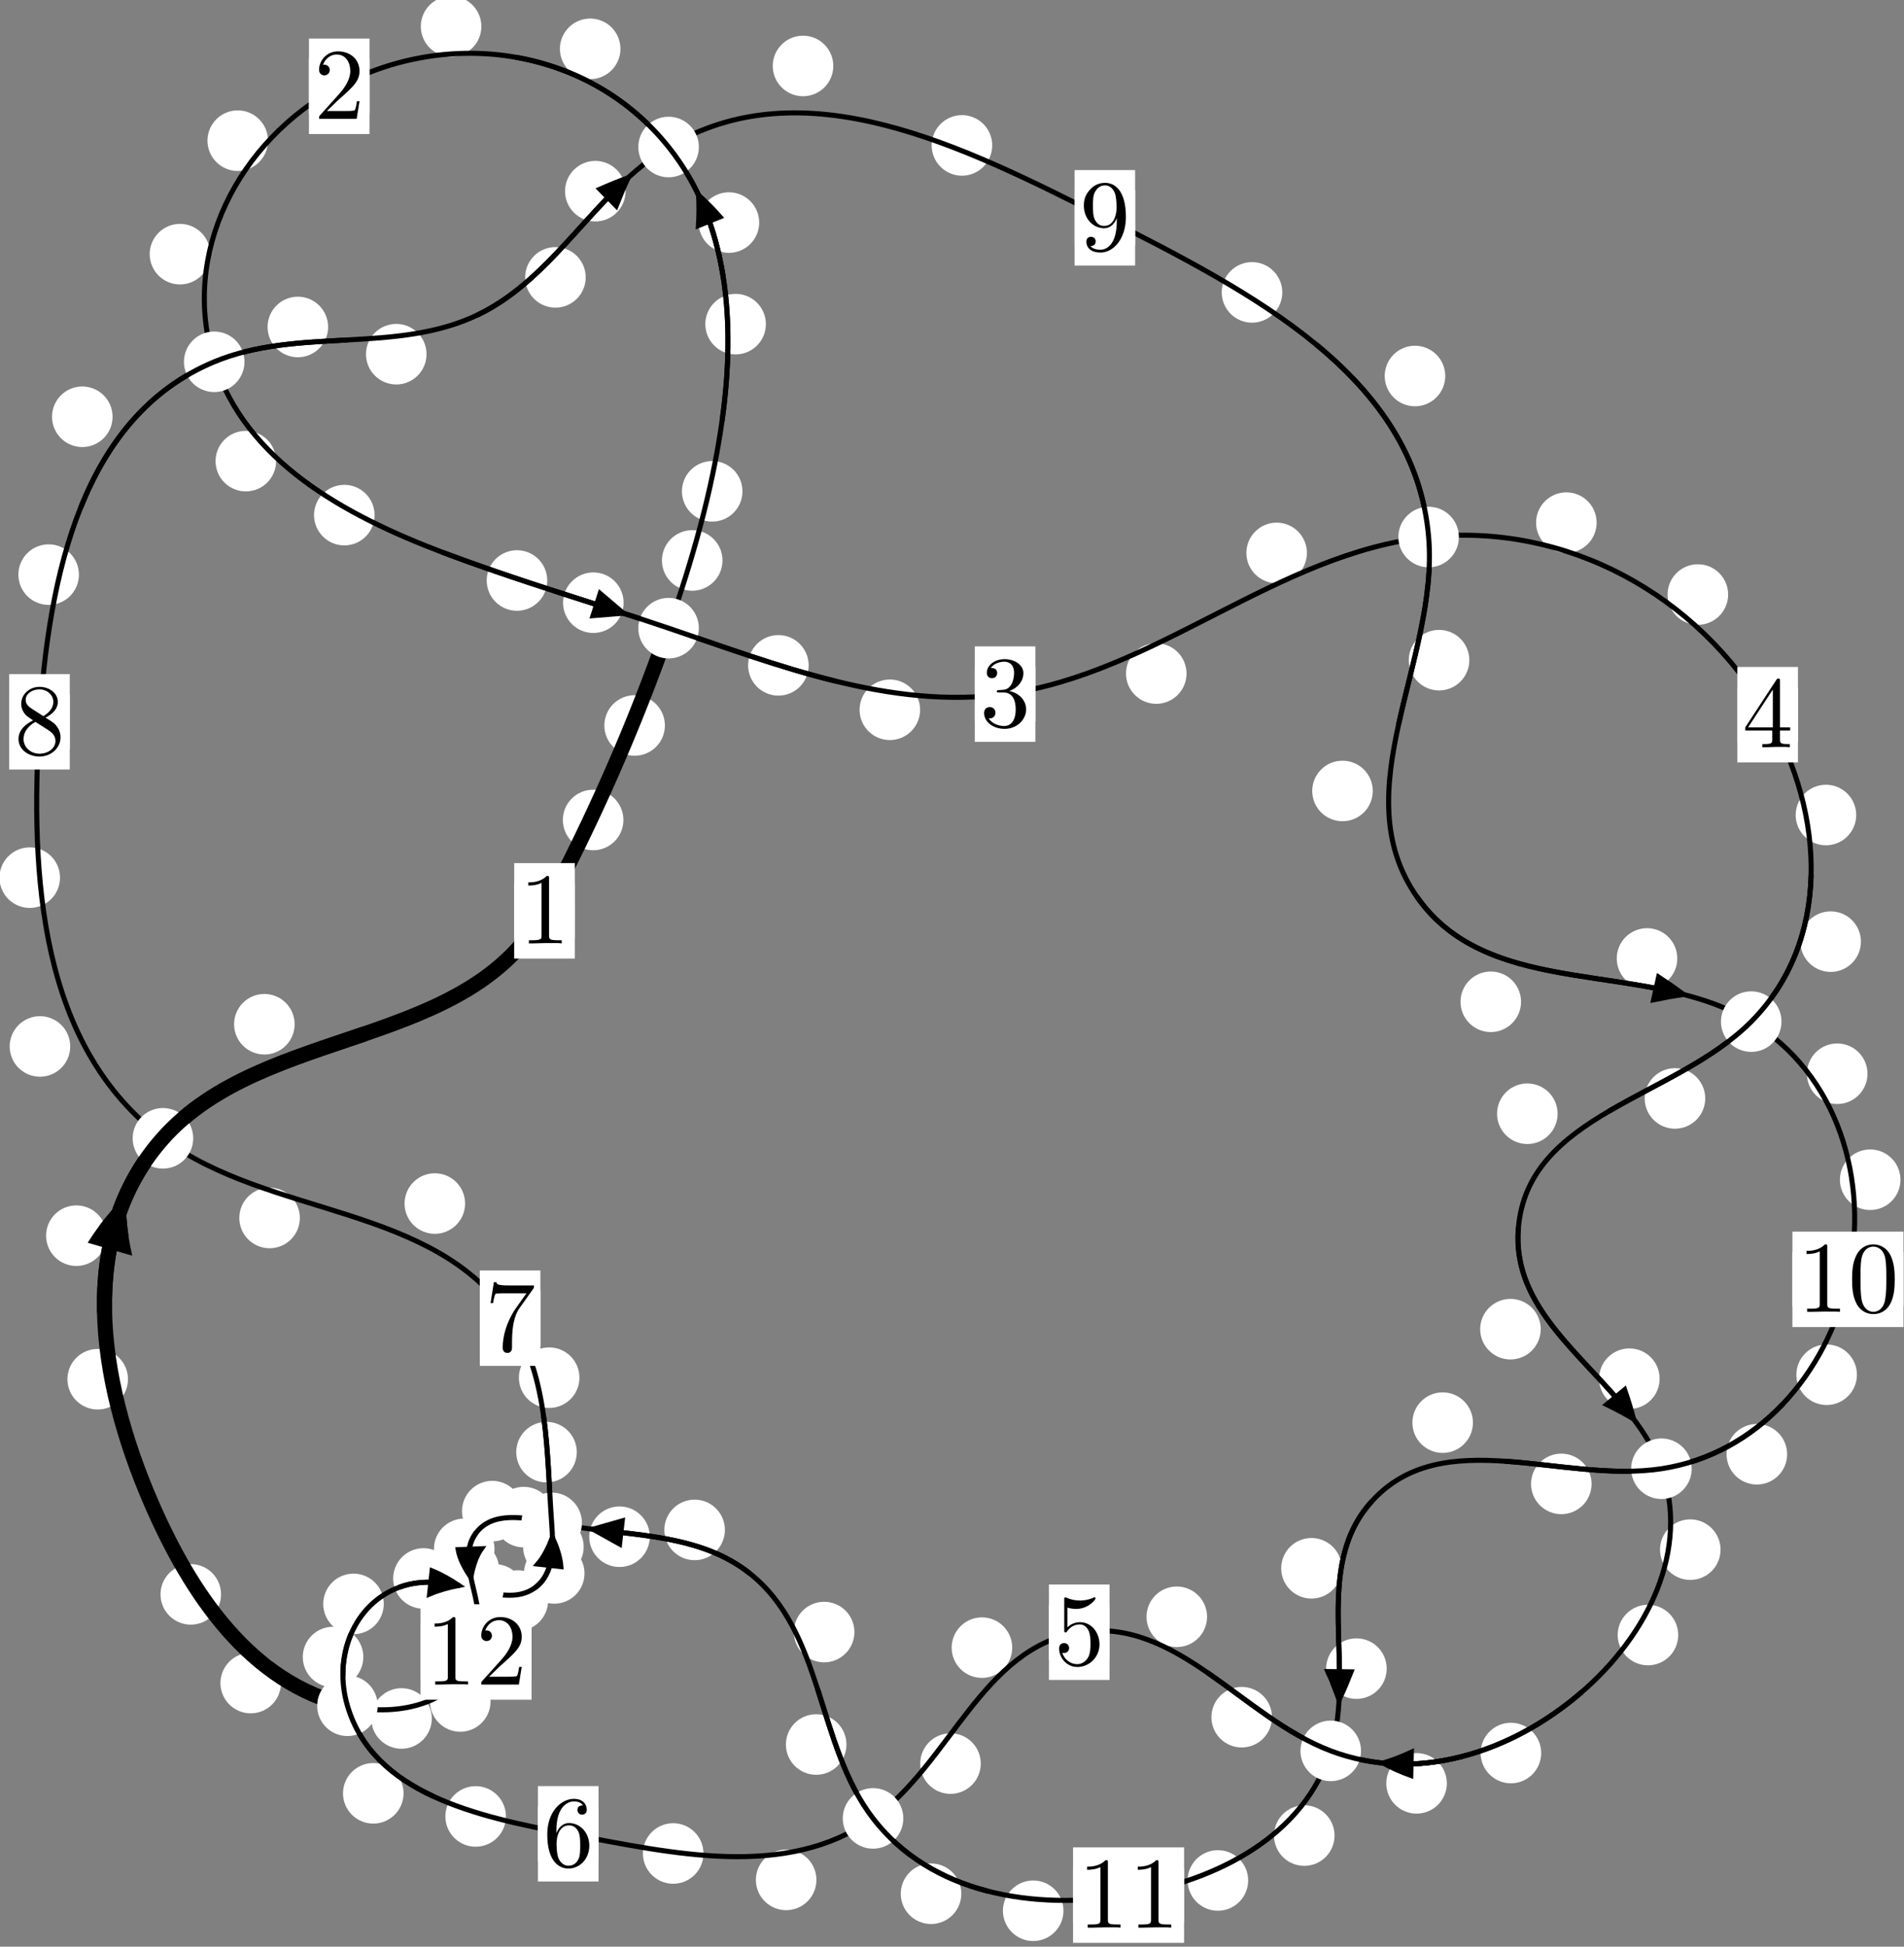 <?xml version="1.0"?>
<!-- Created by MetaPost 1.999 on 2021.07.06:0007 -->
<svg version="1.1" xmlns="http://www.w3.org/2000/svg" xmlns:xlink="http://www.w3.org/1999/xlink" width="187.957" height="192.138" viewBox="0 0 187.957 192.138">
<rect x="0" y="0" width="187.957" height="192.138" fill="#808080" stroke="none"/>
<!-- Original BoundingBox: -66.052216 -129.756058 121.904892 62.381714 -->
  <defs>
    <g transform="scale(0.01,0.01)" id="GLYPHcmr10_48">
      <path style="fill-rule: evenodd;" d="M460 -320C460 -400,455 -480,420 -554C374 -650,292 -666,250 -666C190 -666,117 -640,76 -547C44 -478,39 -400,39 -320C39 -245,43 -155,84 -79C127 2,200 22,249 22C303 22,379 1,423 -94C455 -163,460 -241,460 -320M249 -0C210 -0,151 -25,133 -121C122 -181,122 -273,122 -332C122 -396,122 -462,130 -516C149 -635,224 -644,249 -644C282 -644,348 -626,367 -527C377 -471,377 -395,377 -332C377 -257,377 -189,366 -125C351 -30,294 -0,249 -0"></path>
    </g>
    <g transform="scale(0.01,0.01)" id="GLYPHcmr10_49">
      <path style="fill-rule: evenodd;" d="M294 -640C294 -664,294 -666,271 -666C209 -602,121 -602,89 -602L89 -571C109 -571,168 -571,220 -597L220 -79C220 -43,217 -31,127 -31L95 -31L95 -0L257 -0L130 -3L217 -3L257 -3L297 -3L384 -3L419 -0L419 -31L387 -31C297 -31,294 -42,294 -79"></path>
    </g>
    <g transform="scale(0.01,0.01)" id="GLYPHcmr10_50">
      <path style="fill-rule: evenodd;" d="M127 -77L233 -180C389 -318,449 -372,449 -472C449 -586,359 -666,237 -666C124 -666,50 -574,50 -485C50 -429,100 -429,103 -429C120 -429,155 -441,155 -482C155 -508,137 -534,102 -534C94 -534,92 -534,89 -533C112 -598,166 -635,224 -635C315 -635,358 -554,358 -472C358 -392,308 -313,253 -251L61 -37C50 -26,50 -24,50 -0L421 -0L449 -174L424 -174C419 -144,412 -100,402 -85C395 -77,329 -77,307 -77"></path>
    </g>
    <g transform="scale(0.01,0.01)" id="GLYPHcmr10_51">
      <path style="fill-rule: evenodd;" d="M290 -352C372 -379,430 -449,430 -528C430 -610,342 -666,246 -666C145 -666,69 -606,69 -530C69 -497,91 -478,120 -478C151 -478,171 -500,171 -529C171 -579,124 -579,109 -579C140 -628,206 -641,242 -641C283 -641,338 -619,338 -529C338 -517,336 -459,310 -415C280 -367,246 -364,221 -363C213 -362,189 -360,182 -360C174 -359,167 -358,167 -348C167 -337,174 -337,191 -337L235 -337C317 -337,354 -269,354 -171C354 -35,285 -6,241 -6C198 -6,123 -23,88 -82C123 -77,154 -99,154 -137C154 -173,127 -193,98 -193C74 -193,42 -179,42 -135C42 -44,135 22,244 22C366 22,457 -69,457 -171C457 -253,394 -331,290 -352"></path>
    </g>
    <g transform="scale(0.01,0.01)" id="GLYPHcmr10_52">
      <path style="fill-rule: evenodd;" d="M294 -165L294 -78C294 -42,292 -31,218 -31L197 -31L197 -0L332 -0L238 -3L290 -3L332 -3L374 -3L427 -3L468 -0L468 -31L447 -31C373 -31,371 -42,371 -78L371 -165L471 -165L471 -196L371 -196L371 -651C371 -671,371 -677,355 -677C346 -677,343 -677,335 -665L28 -196L28 -165M300 -196L56 -196L300 -569"></path>
    </g>
    <g transform="scale(0.01,0.01)" id="GLYPHcmr10_53">
      <path style="fill-rule: evenodd;" d="M449 -201C449 -320,367 -420,259 -420C211 -420,168 -404,132 -369L132 -564C152 -558,185 -551,217 -551C340 -551,410 -642,410 -655C410 -661,407 -666,400 -666C399 -666,397 -666,392 -663C372 -654,323 -634,256 -634C216 -634,170 -641,123 -662C115 -665,113 -665,111 -665C101 -665,101 -657,101 -641L101 -345C101 -327,101 -319,115 -319C122 -319,124 -322,128 -328C139 -344,176 -398,257 -398C309 -398,334 -352,342 -334C358 -297,360 -258,360 -208C360 -173,360 -113,336 -71C312 -32,275 -6,229 -6C156 -6,99 -59,82 -118C85 -117,88 -116,99 -116C132 -116,149 -141,149 -165C149 -189,132 -214,99 -214C85 -214,50 -207,50 -161C50 -75,119 22,231 22C347 22,449 -74,449 -201"></path>
    </g>
    <g transform="scale(0.01,0.01)" id="GLYPHcmr10_54">
      <path style="fill-rule: evenodd;" d="M132 -328L132 -352C132 -605,256 -641,307 -641C331 -641,373 -635,395 -601C380 -601,340 -601,340 -556C340 -525,364 -510,386 -510C402 -510,432 -519,432 -558C432 -618,388 -666,305 -666C177 -666,42 -537,42 -316C42 -49,158 22,251 22C362 22,457 -72,457 -204C457 -331,368 -427,257 -427C189 -427,152 -376,132 -328M251 -6C188 -6,158 -66,152 -81C134 -128,134 -208,134 -226C134 -304,166 -404,256 -404C272 -404,318 -404,349 -342C367 -305,367 -254,367 -205C367 -157,367 -107,350 -71C320 -11,274 -6,251 -6"></path>
    </g>
    <g transform="scale(0.01,0.01)" id="GLYPHcmr10_55">
      <path style="fill-rule: evenodd;" d="M476 -609C485 -621,485 -623,485 -644L242 -644C120 -644,118 -657,114 -676L89 -676L56 -470L81 -470C84 -486,93 -549,106 -561C113 -567,191 -567,204 -567L411 -567C400 -551,321 -442,299 -409C209 -274,176 -135,176 -33C176 -23,176 22,222 22C268 22,268 -23,268 -33L268 -84C268 -139,271 -194,279 -248C283 -271,297 -357,341 -419"></path>
    </g>
    <g transform="scale(0.01,0.01)" id="GLYPHcmr10_56">
      <path style="fill-rule: evenodd;" d="M163 -457C117 -487,113 -521,113 -538C113 -599,178 -641,249 -641C322 -641,386 -589,386 -517C386 -460,347 -412,287 -377M309 -362C381 -399,430 -451,430 -517C430 -609,341 -666,250 -666C150 -666,69 -592,69 -499C69 -481,71 -436,113 -389C124 -377,161 -352,186 -335C128 -306,42 -250,42 -151C42 -45,144 22,249 22C362 22,457 -61,457 -168C457 -204,446 -249,408 -291C389 -312,373 -322,309 -362M209 -320L332 -242C360 -223,407 -193,407 -132C407 -58,332 -6,250 -6C164 -6,92 -68,92 -151C92 -209,124 -273,209 -320"></path>
    </g>
    <g transform="scale(0.01,0.01)" id="GLYPHcmr10_57">
      <path style="fill-rule: evenodd;" d="M367 -318L367 -286C367 -52,263 -6,205 -6C188 -6,134 -8,107 -42C151 -42,159 -71,159 -88C159 -119,135 -134,113 -134C97 -134,67 -125,67 -86C67 -19,121 22,206 22C335 22,457 -114,457 -329C457 -598,342 -666,253 -666C198 -666,149 -648,106 -603C65 -558,42 -516,42 -441C42 -316,130 -218,242 -218C303 -218,344 -260,367 -318M243 -241C227 -241,181 -241,150 -304C132 -341,132 -391,132 -440C132 -494,132 -541,153 -578C180 -628,218 -641,253 -641C299 -641,332 -607,349 -562C361 -530,365 -467,365 -421C365 -338,331 -241,243 -241"></path>
    </g>
  </defs>
  <path d="M61.541 80.932C61.541 80.14,61.226 79.38,60.665 78.819C60.105 78.259,59.345 77.944,58.552 77.944C57.759 77.944,56.999 78.259,56.439 78.819C55.878 79.38,55.563 80.14,55.563 80.932C55.563 81.725,55.878 82.485,56.439 83.046C56.999 83.606,57.759 83.921,58.552 83.921C59.345 83.921,60.105 83.606,60.665 83.046C61.226 82.485,61.541 81.725,61.541 80.932Z" style="fill: rgb(100%,100%,100%);stroke: none;"></path>
  <path d="M56.74 89.9C56.74 89.108,56.425 88.348,55.864 87.787C55.304 87.227,54.544 86.912,53.751 86.912C52.958 86.912,52.198 87.227,51.638 87.787C51.077 88.348,50.762 89.108,50.762 89.9C50.762 90.693,51.077 91.453,51.638 92.014C52.198 92.574,52.958 92.889,53.751 92.889C54.544 92.889,55.304 92.574,55.864 92.014C56.425 91.453,56.74 90.693,56.74 89.9Z" style="fill: rgb(100%,100%,100%);stroke: none;"></path>
  <path d="M71.322 55.316C71.322 54.523,71.007 53.763,70.447 53.202C69.886 52.642,69.126 52.327,68.333 52.327C67.541 52.327,66.78 52.642,66.22 53.202C65.66 53.763,65.345 54.523,65.345 55.316C65.345 56.108,65.66 56.869,66.22 57.429C66.78 57.99,67.541 58.305,68.333 58.305C69.126 58.305,69.886 57.99,70.447 57.429C71.007 56.869,71.322 56.108,71.322 55.316Z" style="fill: rgb(100%,100%,100%);stroke: none;"></path>
  <path d="M65.636 71.604C65.636 70.811,65.321 70.051,64.761 69.491C64.2 68.93,63.44 68.615,62.647 68.615C61.855 68.615,61.095 68.93,60.534 69.491C59.974 70.051,59.659 70.811,59.659 71.604C59.659 72.397,59.974 73.157,60.534 73.717C61.095 74.278,61.855 74.593,62.647 74.593C63.44 74.593,64.2 74.278,64.761 73.717C65.321 73.157,65.636 72.397,65.636 71.604Z" style="fill: rgb(100%,100%,100%);stroke: none;"></path>
  <path d="M75.605 31.992C75.605 31.2,75.29 30.44,74.729 29.879C74.169 29.319,73.409 29.004,72.616 29.004C71.823 29.004,71.063 29.319,70.503 29.879C69.942 30.44,69.627 31.2,69.627 31.992C69.627 32.785,69.942 33.545,70.503 34.106C71.063 34.666,71.823 34.981,72.616 34.981C73.409 34.981,74.169 34.666,74.729 34.106C75.29 33.545,75.605 32.785,75.605 31.992Z" style="fill: rgb(100%,100%,100%);stroke: none;"></path>
  <path d="M73.295 48.494C73.295 47.701,72.98 46.941,72.42 46.381C71.859 45.82,71.099 45.505,70.306 45.505C69.514 45.505,68.753 45.82,68.193 46.381C67.633 46.941,67.318 47.701,67.318 48.494C67.318 49.287,67.633 50.047,68.193 50.607C68.753 51.168,69.514 51.483,70.306 51.483C71.099 51.483,71.859 51.168,72.42 50.607C72.98 50.047,73.295 49.287,73.295 48.494Z" style="fill: rgb(100%,100%,100%);stroke: none;"></path>
  <path d="M61.249 4.82C61.249 4.027,60.934 3.267,60.374 2.706C59.813 2.146,59.053 1.831,58.261 1.831C57.468 1.831,56.708 2.146,56.147 2.706C55.587 3.267,55.272 4.027,55.272 4.82C55.272 5.612,55.587 6.373,56.147 6.933C56.708 7.494,57.468 7.809,58.261 7.809C59.053 7.809,59.813 7.494,60.374 6.933C60.934 6.373,61.249 5.612,61.249 4.82Z" style="fill: rgb(100%,100%,100%);stroke: none;"></path>
  <path d="M74.946 21.968C74.946 21.175,74.631 20.415,74.07 19.855C73.51 19.294,72.75 18.979,71.957 18.979C71.164 18.979,70.404 19.294,69.844 19.855C69.283 20.415,68.968 21.175,68.968 21.968C68.968 22.761,69.283 23.521,69.844 24.081C70.404 24.642,71.164 24.957,71.957 24.957C72.75 24.957,73.51 24.642,74.07 24.081C74.631 23.521,74.946 22.761,74.946 21.968Z" style="fill: rgb(100%,100%,100%);stroke: none;"></path>
  <path d="M26.458 13.884C26.458 13.091,26.143 12.331,25.583 11.771C25.022 11.21,24.262 10.895,23.469 10.895C22.677 10.895,21.917 11.21,21.356 11.771C20.796 12.331,20.481 13.091,20.481 13.884C20.481 14.677,20.796 15.437,21.356 15.997C21.917 16.558,22.677 16.873,23.469 16.873C24.262 16.873,25.022 16.558,25.583 15.997C26.143 15.437,26.458 14.677,26.458 13.884Z" style="fill: rgb(100%,100%,100%);stroke: none;"></path>
  <path d="M47.519 2.607C47.519 1.814,47.204 1.054,46.643 0.494C46.083 -0.067,45.323 -0.382,44.53 -0.382C43.737 -0.382,42.977 -0.067,42.417 0.494C41.856 1.054,41.541 1.814,41.541 2.607C41.541 3.4,41.856 4.16,42.417 4.72C42.977 5.281,43.737 5.596,44.53 5.596C45.323 5.596,46.083 5.281,46.643 4.72C47.204 4.16,47.519 3.4,47.519 2.607Z" style="fill: rgb(100%,100%,100%);stroke: none;"></path>
  <path d="M27.256 45.514C27.256 44.721,26.941 43.961,26.381 43.4C25.82 42.84,25.06 42.525,24.268 42.525C23.475 42.525,22.715 42.84,22.154 43.4C21.594 43.961,21.279 44.721,21.279 45.514C21.279 46.306,21.594 47.066,22.154 47.627C22.715 48.187,23.475 48.502,24.268 48.502C25.06 48.502,25.82 48.187,26.381 47.627C26.941 47.066,27.256 46.306,27.256 45.514Z" style="fill: rgb(100%,100%,100%);stroke: none;"></path>
  <path d="M20.755 25.086C20.755 24.293,20.44 23.533,19.879 22.973C19.319 22.412,18.559 22.097,17.766 22.097C16.973 22.097,16.213 22.412,15.653 22.973C15.092 23.533,14.777 24.293,14.777 25.086C14.777 25.879,15.092 26.639,15.653 27.199C16.213 27.76,16.973 28.075,17.766 28.075C18.559 28.075,19.319 27.76,19.879 27.199C20.44 26.639,20.755 25.879,20.755 25.086Z" style="fill: rgb(100%,100%,100%);stroke: none;"></path>
  <path d="M54.022 57.295C54.022 56.502,53.707 55.742,53.147 55.182C52.586 54.621,51.826 54.306,51.034 54.306C50.241 54.306,49.481 54.621,48.92 55.182C48.36 55.742,48.045 56.502,48.045 57.295C48.045 58.088,48.36 58.848,48.92 59.408C49.481 59.969,50.241 60.284,51.034 60.284C51.826 60.284,52.586 59.969,53.147 59.408C53.707 58.848,54.022 58.088,54.022 57.295Z" style="fill: rgb(100%,100%,100%);stroke: none;"></path>
  <path d="M36.978 50.842C36.978 50.049,36.663 49.289,36.102 48.729C35.542 48.168,34.782 47.853,33.989 47.853C33.196 47.853,32.436 48.168,31.876 48.729C31.315 49.289,31 50.049,31 50.842C31 51.635,31.315 52.395,31.876 52.955C32.436 53.516,33.196 53.831,33.989 53.831C34.782 53.831,35.542 53.516,36.102 52.955C36.663 52.395,36.978 51.635,36.978 50.842Z" style="fill: rgb(100%,100%,100%);stroke: none;"></path>
  <path d="M79.829 65.669C79.829 64.877,79.514 64.116,78.953 63.556C78.393 62.995,77.632 62.681,76.84 62.681C76.047 62.681,75.287 62.995,74.726 63.556C74.166 64.116,73.851 64.877,73.851 65.669C73.851 66.462,74.166 67.222,74.726 67.783C75.287 68.343,76.047 68.658,76.84 68.658C77.632 68.658,78.393 68.343,78.953 67.783C79.514 67.222,79.829 66.462,79.829 65.669Z" style="fill: rgb(100%,100%,100%);stroke: none;"></path>
  <path d="M61.561 59.486C61.561 58.693,61.246 57.933,60.685 57.372C60.125 56.812,59.365 56.497,58.572 56.497C57.779 56.497,57.019 56.812,56.459 57.372C55.898 57.933,55.583 58.693,55.583 59.486C55.583 60.278,55.898 61.038,56.459 61.599C57.019 62.159,57.779 62.474,58.572 62.474C59.365 62.474,60.125 62.159,60.685 61.599C61.246 61.038,61.561 60.278,61.561 59.486Z" style="fill: rgb(100%,100%,100%);stroke: none;"></path>
  <path d="M117.131 66.479C117.131 65.686,116.816 64.926,116.256 64.366C115.695 63.805,114.935 63.49,114.143 63.49C113.35 63.49,112.59 63.805,112.029 64.366C111.469 64.926,111.154 65.686,111.154 66.479C111.154 67.272,111.469 68.032,112.029 68.592C112.59 69.153,113.35 69.468,114.143 69.468C114.935 69.468,115.695 69.153,116.256 68.592C116.816 68.032,117.131 67.272,117.131 66.479Z" style="fill: rgb(100%,100%,100%);stroke: none;"></path>
  <path d="M90.832 70.055C90.832 69.263,90.517 68.503,89.956 67.942C89.396 67.382,88.636 67.067,87.843 67.067C87.05 67.067,86.29 67.382,85.73 67.942C85.169 68.503,84.854 69.263,84.854 70.055C84.854 70.848,85.169 71.608,85.73 72.169C86.29 72.729,87.05 73.044,87.843 73.044C88.636 73.044,89.396 72.729,89.956 72.169C90.517 71.608,90.832 70.848,90.832 70.055Z" style="fill: rgb(100%,100%,100%);stroke: none;"></path>
  <path d="M157.615 51.584C157.615 50.791,157.3 50.031,156.74 49.471C156.179 48.91,155.419 48.595,154.626 48.595C153.834 48.595,153.074 48.91,152.513 49.471C151.953 50.031,151.638 50.791,151.638 51.584C151.638 52.377,151.953 53.137,152.513 53.697C153.074 54.258,153.834 54.573,154.626 54.573C155.419 54.573,156.179 54.258,156.74 53.697C157.3 53.137,157.615 52.377,157.615 51.584Z" style="fill: rgb(100%,100%,100%);stroke: none;"></path>
  <path d="M129.015 54.573C129.015 53.78,128.701 53.02,128.14 52.459C127.58 51.899,126.819 51.584,126.027 51.584C125.234 51.584,124.474 51.899,123.913 52.459C123.353 53.02,123.038 53.78,123.038 54.573C123.038 55.365,123.353 56.126,123.913 56.686C124.474 57.247,125.234 57.562,126.027 57.562C126.819 57.562,127.58 57.247,128.14 56.686C128.701 56.126,129.015 55.365,129.015 54.573Z" style="fill: rgb(100%,100%,100%);stroke: none;"></path>
  <path d="M183.24 80.442C183.24 79.649,182.925 78.889,182.365 78.328C181.804 77.768,181.044 77.453,180.251 77.453C179.459 77.453,178.699 77.768,178.138 78.328C177.578 78.889,177.263 79.649,177.263 80.442C177.263 81.234,177.578 81.994,178.138 82.555C178.699 83.115,179.459 83.43,180.251 83.43C181.044 83.43,181.804 83.115,182.365 82.555C182.925 81.994,183.24 81.234,183.24 80.442Z" style="fill: rgb(100%,100%,100%);stroke: none;"></path>
  <path d="M170.596 58.68C170.596 57.888,170.281 57.128,169.721 56.567C169.16 56.007,168.4 55.692,167.607 55.692C166.815 55.692,166.054 56.007,165.494 56.567C164.933 57.128,164.619 57.888,164.619 58.68C164.619 59.473,164.933 60.233,165.494 60.794C166.054 61.354,166.815 61.669,167.607 61.669C168.4 61.669,169.16 61.354,169.721 60.794C170.281 60.233,170.596 59.473,170.596 58.68Z" style="fill: rgb(100%,100%,100%);stroke: none;"></path>
  <path d="M168.336 108.415C168.336 107.622,168.021 106.862,167.46 106.301C166.9 105.741,166.14 105.426,165.347 105.426C164.554 105.426,163.794 105.741,163.234 106.301C162.673 106.862,162.358 107.622,162.358 108.415C162.358 109.208,162.673 109.968,163.234 110.528C163.794 111.089,164.554 111.404,165.347 111.404C166.14 111.404,166.9 111.089,167.46 110.528C168.021 109.968,168.336 109.208,168.336 108.415Z" style="fill: rgb(100%,100%,100%);stroke: none;"></path>
  <path d="M183.705 92.939C183.705 92.147,183.39 91.386,182.83 90.826C182.269 90.266,181.509 89.951,180.717 89.951C179.924 89.951,179.164 90.266,178.603 90.826C178.043 91.386,177.728 92.147,177.728 92.939C177.728 93.732,178.043 94.492,178.603 95.053C179.164 95.613,179.924 95.928,180.717 95.928C181.509 95.928,182.269 95.613,182.83 95.053C183.39 94.492,183.705 93.732,183.705 92.939Z" style="fill: rgb(100%,100%,100%);stroke: none;"></path>
  <path d="M152.096 131.189C152.096 130.396,151.781 129.636,151.22 129.076C150.66 128.515,149.9 128.2,149.107 128.2C148.314 128.2,147.554 128.515,146.994 129.076C146.433 129.636,146.118 130.396,146.118 131.189C146.118 131.982,146.433 132.742,146.994 133.302C147.554 133.863,148.314 134.178,149.107 134.178C149.9 134.178,150.66 133.863,151.22 133.302C151.781 132.742,152.096 131.982,152.096 131.189Z" style="fill: rgb(100%,100%,100%);stroke: none;"></path>
  <path d="M153.762 109.925C153.762 109.132,153.447 108.372,152.887 107.812C152.326 107.251,151.566 106.936,150.773 106.936C149.981 106.936,149.22 107.251,148.66 107.812C148.099 108.372,147.784 109.132,147.784 109.925C147.784 110.718,148.099 111.478,148.66 112.038C149.22 112.599,149.981 112.914,150.773 112.914C151.566 112.914,152.326 112.599,152.887 112.038C153.447 111.478,153.762 110.718,153.762 109.925Z" style="fill: rgb(100%,100%,100%);stroke: none;"></path>
  <path d="M169.847 152.95C169.847 152.157,169.532 151.397,168.972 150.836C168.411 150.276,167.651 149.961,166.858 149.961C166.066 149.961,165.306 150.276,164.745 150.836C164.185 151.397,163.87 152.157,163.87 152.95C163.87 153.742,164.185 154.502,164.745 155.063C165.306 155.623,166.066 155.938,166.858 155.938C167.651 155.938,168.411 155.623,168.972 155.063C169.532 154.502,169.847 153.742,169.847 152.95Z" style="fill: rgb(100%,100%,100%);stroke: none;"></path>
  <path d="M163.835 136.076C163.835 135.283,163.521 134.523,162.96 133.962C162.4 133.402,161.639 133.087,160.847 133.087C160.054 133.087,159.294 133.402,158.733 133.962C158.173 134.523,157.858 135.283,157.858 136.076C157.858 136.868,158.173 137.628,158.733 138.189C159.294 138.749,160.054 139.064,160.847 139.064C161.639 139.064,162.4 138.749,162.96 138.189C163.521 137.628,163.835 136.868,163.835 136.076Z" style="fill: rgb(100%,100%,100%);stroke: none;"></path>
  <path d="M152.142 173.023C152.142 172.23,151.827 171.47,151.267 170.91C150.706 170.349,149.946 170.034,149.153 170.034C148.361 170.034,147.601 170.349,147.04 170.91C146.48 171.47,146.165 172.23,146.165 173.023C146.165 173.816,146.48 174.576,147.04 175.136C147.601 175.697,148.361 176.012,149.153 176.012C149.946 176.012,150.706 175.697,151.267 175.136C151.827 174.576,152.142 173.816,152.142 173.023Z" style="fill: rgb(100%,100%,100%);stroke: none;"></path>
  <path d="M165.669 161.377C165.669 160.585,165.354 159.825,164.794 159.264C164.233 158.704,163.473 158.389,162.68 158.389C161.888 158.389,161.128 158.704,160.567 159.264C160.007 159.825,159.692 160.585,159.692 161.377C159.692 162.17,160.007 162.93,160.567 163.491C161.128 164.051,161.888 164.366,162.68 164.366C163.473 164.366,164.233 164.051,164.794 163.491C165.354 162.93,165.669 162.17,165.669 161.377Z" style="fill: rgb(100%,100%,100%);stroke: none;"></path>
  <path d="M125.564 169.485C125.564 168.693,125.249 167.933,124.689 167.372C124.128 166.812,123.368 166.497,122.575 166.497C121.783 166.497,121.022 166.812,120.462 167.372C119.902 167.933,119.587 168.693,119.587 169.485C119.587 170.278,119.902 171.038,120.462 171.599C121.022 172.159,121.783 172.474,122.575 172.474C123.368 172.474,124.128 172.159,124.689 171.599C125.249 171.038,125.564 170.278,125.564 169.485Z" style="fill: rgb(100%,100%,100%);stroke: none;"></path>
  <path d="M142.828 176.015C142.828 175.223,142.513 174.462,141.953 173.902C141.392 173.341,140.632 173.027,139.839 173.027C139.047 173.027,138.286 173.341,137.726 173.902C137.166 174.462,136.851 175.223,136.851 176.015C136.851 176.808,137.166 177.568,137.726 178.129C138.286 178.689,139.047 179.004,139.839 179.004C140.632 179.004,141.392 178.689,141.953 178.129C142.513 177.568,142.828 176.808,142.828 176.015Z" style="fill: rgb(100%,100%,100%);stroke: none;"></path>
  <path d="M99.923 162.62C99.923 161.828,99.608 161.068,99.047 160.507C98.487 159.947,97.727 159.632,96.934 159.632C96.141 159.632,95.381 159.947,94.821 160.507C94.26 161.068,93.945 161.828,93.945 162.62C93.945 163.413,94.26 164.173,94.821 164.734C95.381 165.294,96.141 165.609,96.934 165.609C97.727 165.609,98.487 165.294,99.047 164.734C99.608 164.173,99.923 163.413,99.923 162.62Z" style="fill: rgb(100%,100%,100%);stroke: none;"></path>
  <path d="M119.158 159.576C119.158 158.784,118.843 158.023,118.283 157.463C117.722 156.902,116.962 156.588,116.169 156.588C115.377 156.588,114.616 156.902,114.056 157.463C113.496 158.023,113.181 158.784,113.181 159.576C113.181 160.369,113.496 161.129,114.056 161.69C114.616 162.25,115.377 162.565,116.169 162.565C116.962 162.565,117.722 162.25,118.283 161.69C118.843 161.129,119.158 160.369,119.158 159.576Z" style="fill: rgb(100%,100%,100%);stroke: none;"></path>
  <path d="M80.595 185.544C80.595 184.752,80.28 183.992,79.719 183.431C79.159 182.871,78.399 182.556,77.606 182.556C76.813 182.556,76.053 182.871,75.493 183.431C74.932 183.992,74.617 184.752,74.617 185.544C74.617 186.337,74.932 187.097,75.493 187.658C76.053 188.218,76.813 188.533,77.606 188.533C78.399 188.533,79.159 188.218,79.719 187.658C80.28 187.097,80.595 186.337,80.595 185.544Z" style="fill: rgb(100%,100%,100%);stroke: none;"></path>
  <path d="M96.819 174.065C96.819 173.272,96.504 172.512,95.944 171.952C95.383 171.391,94.623 171.076,93.83 171.076C93.038 171.076,92.278 171.391,91.717 171.952C91.157 172.512,90.842 173.272,90.842 174.065C90.842 174.858,91.157 175.618,91.717 176.178C92.278 176.739,93.038 177.054,93.83 177.054C94.623 177.054,95.383 176.739,95.944 176.178C96.504 175.618,96.819 174.858,96.819 174.065Z" style="fill: rgb(100%,100%,100%);stroke: none;"></path>
  <path d="M49.944 179.281C49.944 178.489,49.629 177.728,49.069 177.168C48.508 176.607,47.748 176.292,46.955 176.292C46.163 176.292,45.402 176.607,44.842 177.168C44.281 177.728,43.966 178.489,43.966 179.281C43.966 180.074,44.281 180.834,44.842 181.395C45.402 181.955,46.163 182.27,46.955 182.27C47.748 182.27,48.508 181.955,49.069 181.395C49.629 180.834,49.944 180.074,49.944 179.281Z" style="fill: rgb(100%,100%,100%);stroke: none;"></path>
  <path d="M69.444 182.937C69.444 182.145,69.129 181.385,68.568 180.824C68.008 180.264,67.248 179.949,66.455 179.949C65.662 179.949,64.902 180.264,64.342 180.824C63.781 181.385,63.466 182.145,63.466 182.937C63.466 183.73,63.781 184.49,64.342 185.051C64.902 185.611,65.662 185.926,66.455 185.926C67.248 185.926,68.008 185.611,68.568 185.051C69.129 184.49,69.444 183.73,69.444 182.937Z" style="fill: rgb(100%,100%,100%);stroke: none;"></path>
  <path d="M35.867 163.545C35.867 162.752,35.552 161.992,34.992 161.432C34.431 160.871,33.671 160.556,32.879 160.556C32.086 160.556,31.326 160.871,30.765 161.432C30.205 161.992,29.89 162.752,29.89 163.545C29.89 164.338,30.205 165.098,30.765 165.658C31.326 166.219,32.086 166.534,32.879 166.534C33.671 166.534,34.431 166.219,34.992 165.658C35.552 165.098,35.867 164.338,35.867 163.545Z" style="fill: rgb(100%,100%,100%);stroke: none;"></path>
  <path d="M39.838 177C39.838 176.207,39.523 175.447,38.962 174.887C38.402 174.326,37.642 174.011,36.849 174.011C36.056 174.011,35.296 174.326,34.736 174.887C34.175 175.447,33.86 176.207,33.86 177C33.86 177.793,34.175 178.553,34.736 179.113C35.296 179.674,36.056 179.989,36.849 179.989C37.642 179.989,38.402 179.674,38.962 179.113C39.523 178.553,39.838 177.793,39.838 177Z" style="fill: rgb(100%,100%,100%);stroke: none;"></path>
  <path d="M44.792 155.793C44.792 155.001,44.477 154.24,43.916 153.68C43.356 153.12,42.596 152.805,41.803 152.805C41.01 152.805,40.25 153.12,39.69 153.68C39.129 154.24,38.814 155.001,38.814 155.793C38.814 156.586,39.129 157.346,39.69 157.907C40.25 158.467,41.01 158.782,41.803 158.782C42.596 158.782,43.356 158.467,43.916 157.907C44.477 157.346,44.792 156.586,44.792 155.793Z" style="fill: rgb(100%,100%,100%);stroke: none;"></path>
  <path d="M37.885 158.304C37.885 157.512,37.571 156.752,37.01 156.191C36.45 155.631,35.689 155.316,34.897 155.316C34.104 155.316,33.344 155.631,32.783 156.191C32.223 156.752,31.908 157.512,31.908 158.304C31.908 159.097,32.223 159.857,32.783 160.418C33.344 160.978,34.104 161.293,34.897 161.293C35.689 161.293,36.45 160.978,37.01 160.418C37.571 159.857,37.885 159.097,37.885 158.304Z" style="fill: rgb(100%,100%,100%);stroke: none;"></path>
  <path d="M51.824 157.363C51.824 156.571,51.509 155.81,50.949 155.25C50.388 154.69,49.628 154.375,48.836 154.375C48.043 154.375,47.283 154.69,46.722 155.25C46.162 155.81,45.847 156.571,45.847 157.363C45.847 158.156,46.162 158.916,46.722 159.477C47.283 160.037,48.043 160.352,48.836 160.352C49.628 160.352,50.388 160.037,50.949 159.477C51.509 158.916,51.824 158.156,51.824 157.363Z" style="fill: rgb(100%,100%,100%);stroke: none;"></path>
  <path d="M47.327 156.199C47.327 155.406,47.012 154.646,46.451 154.085C45.891 153.525,45.13 153.21,44.338 153.21C43.545 153.21,42.785 153.525,42.224 154.085C41.664 154.646,41.349 155.406,41.349 156.199C41.349 156.991,41.664 157.752,42.224 158.312C42.785 158.873,43.545 159.188,44.338 159.188C45.13 159.188,45.891 158.873,46.451 158.312C47.012 157.752,47.327 156.991,47.327 156.199Z" style="fill: rgb(100%,100%,100%);stroke: none;"></path>
  <path d="M57.7 155.296C57.7 154.504,57.385 153.744,56.824 153.183C56.264 152.623,55.504 152.308,54.711 152.308C53.918 152.308,53.158 152.623,52.598 153.183C52.037 153.744,51.722 154.504,51.722 155.296C51.722 156.089,52.037 156.849,52.598 157.41C53.158 157.97,53.918 158.285,54.711 158.285C55.504 158.285,56.264 157.97,56.824 157.41C57.385 156.849,57.7 156.089,57.7 155.296Z" style="fill: rgb(100%,100%,100%);stroke: none;"></path>
  <path d="M54.109 157.973C54.109 157.181,53.794 156.421,53.234 155.86C52.673 155.3,51.913 154.985,51.12 154.985C50.328 154.985,49.567 155.3,49.007 155.86C48.447 156.421,48.132 157.181,48.132 157.973C48.132 158.766,48.447 159.526,49.007 160.087C49.567 160.647,50.328 160.962,51.12 160.962C51.913 160.962,52.673 160.647,53.234 160.087C53.794 159.526,54.109 158.766,54.109 157.973Z" style="fill: rgb(100%,100%,100%);stroke: none;"></path>
  <path d="M56.939 143.326C56.939 142.533,56.624 141.773,56.063 141.212C55.503 140.652,54.742 140.337,53.95 140.337C53.157 140.337,52.397 140.652,51.836 141.212C51.276 141.773,50.961 142.533,50.961 143.326C50.961 144.118,51.276 144.878,51.836 145.439C52.397 145.999,53.157 146.314,53.95 146.314C54.742 146.314,55.503 145.999,56.063 145.439C56.624 144.878,56.939 144.118,56.939 143.326Z" style="fill: rgb(100%,100%,100%);stroke: none;"></path>
  <path d="M57.619 152.678C57.619 151.886,57.304 151.126,56.744 150.565C56.183 150.005,55.423 149.69,54.631 149.69C53.838 149.69,53.078 150.005,52.517 150.565C51.957 151.126,51.642 151.886,51.642 152.678C51.642 153.471,51.957 154.231,52.517 154.792C53.078 155.352,53.838 155.667,54.631 155.667C55.423 155.667,56.183 155.352,56.744 154.792C57.304 154.231,57.619 153.471,57.619 152.678Z" style="fill: rgb(100%,100%,100%);stroke: none;"></path>
  <path d="M45.913 118.788C45.913 117.996,45.598 117.236,45.038 116.675C44.477 116.115,43.717 115.8,42.924 115.8C42.132 115.8,41.372 116.115,40.811 116.675C40.251 117.236,39.936 117.996,39.936 118.788C39.936 119.581,40.251 120.341,40.811 120.902C41.372 121.462,42.132 121.777,42.924 121.777C43.717 121.777,44.477 121.462,45.038 120.902C45.598 120.341,45.913 119.581,45.913 118.788Z" style="fill: rgb(100%,100%,100%);stroke: none;"></path>
  <path d="M57.201 135.975C57.201 135.183,56.886 134.422,56.326 133.862C55.765 133.301,55.005 132.986,54.212 132.986C53.42 132.986,52.659 133.301,52.099 133.862C51.538 134.422,51.224 135.183,51.224 135.975C51.224 136.768,51.538 137.528,52.099 138.089C52.659 138.649,53.42 138.964,54.212 138.964C55.005 138.964,55.765 138.649,56.326 138.089C56.886 137.528,57.201 136.768,57.201 135.975Z" style="fill: rgb(100%,100%,100%);stroke: none;"></path>
  <path d="M6.932 103.283C6.932 102.491,6.618 101.731,6.057 101.17C5.497 100.61,4.736 100.295,3.944 100.295C3.151 100.295,2.391 100.61,1.83 101.17C1.27 101.731,0.955 102.491,0.955 103.283C0.955 104.076,1.27 104.836,1.83 105.397C2.391 105.957,3.151 106.272,3.944 106.272C4.736 106.272,5.497 105.957,6.057 105.397C6.618 104.836,6.932 104.076,6.932 103.283Z" style="fill: rgb(100%,100%,100%);stroke: none;"></path>
  <path d="M29.601 120.212C29.601 119.42,29.286 118.66,28.726 118.099C28.165 117.539,27.405 117.224,26.613 117.224C25.82 117.224,25.06 117.539,24.499 118.099C23.939 118.66,23.624 119.42,23.624 120.212C23.624 121.005,23.939 121.765,24.499 122.326C25.06 122.886,25.82 123.201,26.613 123.201C27.405 123.201,28.165 122.886,28.726 122.326C29.286 121.765,29.601 121.005,29.601 120.212Z" style="fill: rgb(100%,100%,100%);stroke: none;"></path>
  <path d="M7.791 56.715C7.791 55.923,7.476 55.162,6.916 54.602C6.355 54.041,5.595 53.727,4.802 53.727C4.01 53.727,3.25 54.041,2.689 54.602C2.129 55.162,1.814 55.923,1.814 56.715C1.814 57.508,2.129 58.268,2.689 58.829C3.25 59.389,4.01 59.704,4.802 59.704C5.595 59.704,6.355 59.389,6.916 58.829C7.476 58.268,7.791 57.508,7.791 56.715Z" style="fill: rgb(100%,100%,100%);stroke: none;"></path>
  <path d="M5.925 86.624C5.925 85.831,5.61 85.071,5.05 84.511C4.489 83.95,3.729 83.635,2.937 83.635C2.144 83.635,1.384 83.95,0.823 84.511C0.263 85.071,-0.052 85.831,-0.052 86.624C-0.052 87.417,0.263 88.177,0.823 88.737C1.384 89.298,2.144 89.613,2.937 89.613C3.729 89.613,4.489 89.298,5.05 88.737C5.61 88.177,5.925 87.417,5.925 86.624Z" style="fill: rgb(100%,100%,100%);stroke: none;"></path>
  <path d="M32.391 32.272C32.391 31.479,32.076 30.719,31.516 30.158C30.955 29.598,30.195 29.283,29.402 29.283C28.61 29.283,27.85 29.598,27.289 30.158C26.729 30.719,26.414 31.479,26.414 32.272C26.414 33.064,26.729 33.825,27.289 34.385C27.85 34.946,28.61 35.261,29.402 35.261C30.195 35.261,30.955 34.946,31.516 34.385C32.076 33.825,32.391 33.064,32.391 32.272Z" style="fill: rgb(100%,100%,100%);stroke: none;"></path>
  <path d="M11.113 41.135C11.113 40.342,10.798 39.582,10.237 39.021C9.677 38.461,8.917 38.146,8.124 38.146C7.331 38.146,6.571 38.461,6.011 39.021C5.45 39.582,5.135 40.342,5.135 41.135C5.135 41.927,5.45 42.688,6.011 43.248C6.571 43.809,7.331 44.124,8.124 44.124C8.917 44.124,9.677 43.809,10.237 43.248C10.798 42.688,11.113 41.927,11.113 41.135Z" style="fill: rgb(100%,100%,100%);stroke: none;"></path>
  <path d="M57.82 27.375C57.82 26.583,57.505 25.823,56.944 25.262C56.384 24.702,55.624 24.387,54.831 24.387C54.038 24.387,53.278 24.702,52.717 25.262C52.157 25.823,51.842 26.583,51.842 27.375C51.842 28.168,52.157 28.928,52.717 29.489C53.278 30.049,54.038 30.364,54.831 30.364C55.624 30.364,56.384 30.049,56.944 29.489C57.505 28.928,57.82 28.168,57.82 27.375Z" style="fill: rgb(100%,100%,100%);stroke: none;"></path>
  <path d="M42.106 34.959C42.106 34.166,41.791 33.406,41.231 32.846C40.67 32.285,39.91 31.97,39.117 31.97C38.325 31.97,37.564 32.285,37.004 32.846C36.443 33.406,36.128 34.166,36.128 34.959C36.128 35.752,36.443 36.512,37.004 37.072C37.564 37.633,38.325 37.948,39.117 37.948C39.91 37.948,40.67 37.633,41.231 37.072C41.791 36.512,42.106 35.752,42.106 34.959Z" style="fill: rgb(100%,100%,100%);stroke: none;"></path>
  <path d="M82.261 6.511C82.261 5.718,81.946 4.958,81.385 4.398C80.825 3.837,80.065 3.522,79.272 3.522C78.479 3.522,77.719 3.837,77.159 4.398C76.598 4.958,76.283 5.718,76.283 6.511C76.283 7.304,76.598 8.064,77.159 8.624C77.719 9.185,78.479 9.5,79.272 9.5C80.065 9.5,80.825 9.185,81.385 8.624C81.946 8.064,82.261 7.304,82.261 6.511Z" style="fill: rgb(100%,100%,100%);stroke: none;"></path>
  <path d="M61.756 18.869C61.756 18.076,61.441 17.316,60.88 16.756C60.32 16.195,59.559 15.88,58.767 15.88C57.974 15.88,57.214 16.195,56.653 16.756C56.093 17.316,55.778 18.076,55.778 18.869C55.778 19.662,56.093 20.422,56.653 20.982C57.214 21.543,57.974 21.858,58.767 21.858C59.559 21.858,60.32 21.543,60.88 20.982C61.441 20.422,61.756 19.662,61.756 18.869Z" style="fill: rgb(100%,100%,100%);stroke: none;"></path>
  <path d="M126.583 28.859C126.583 28.066,126.268 27.306,125.707 26.746C125.147 26.185,124.387 25.87,123.594 25.87C122.801 25.87,122.041 26.185,121.481 26.746C120.92 27.306,120.605 28.066,120.605 28.859C120.605 29.652,120.92 30.412,121.481 30.972C122.041 31.533,122.801 31.848,123.594 31.848C124.387 31.848,125.147 31.533,125.707 30.972C126.268 30.412,126.583 29.652,126.583 28.859Z" style="fill: rgb(100%,100%,100%);stroke: none;"></path>
  <path d="M97.949 14.352C97.949 13.559,97.634 12.799,97.074 12.239C96.513 11.678,95.753 11.363,94.96 11.363C94.168 11.363,93.408 11.678,92.847 12.239C92.287 12.799,91.972 13.559,91.972 14.352C91.972 15.145,92.287 15.905,92.847 16.465C93.408 17.026,94.168 17.341,94.96 17.341C95.753 17.341,96.513 17.026,97.074 16.465C97.634 15.905,97.949 15.145,97.949 14.352Z" style="fill: rgb(100%,100%,100%);stroke: none;"></path>
  <path d="M145.048 65.157C145.048 64.365,144.733 63.605,144.172 63.044C143.612 62.484,142.852 62.169,142.059 62.169C141.266 62.169,140.506 62.484,139.946 63.044C139.385 63.605,139.07 64.365,139.07 65.157C139.07 65.95,139.385 66.71,139.946 67.271C140.506 67.831,141.266 68.146,142.059 68.146C142.852 68.146,143.612 67.831,144.172 67.271C144.733 66.71,145.048 65.95,145.048 65.157Z" style="fill: rgb(100%,100%,100%);stroke: none;"></path>
  <path d="M142.672 37.112C142.672 36.319,142.357 35.559,141.796 34.998C141.236 34.438,140.476 34.123,139.683 34.123C138.89 34.123,138.13 34.438,137.57 34.998C137.009 35.559,136.694 36.319,136.694 37.112C136.694 37.904,137.009 38.665,137.57 39.225C138.13 39.786,138.89 40.1,139.683 40.1C140.476 40.1,141.236 39.786,141.796 39.225C142.357 38.665,142.672 37.904,142.672 37.112Z" style="fill: rgb(100%,100%,100%);stroke: none;"></path>
  <path d="M150.154 98.876C150.154 98.084,149.839 97.324,149.279 96.763C148.719 96.203,147.958 95.888,147.166 95.888C146.373 95.888,145.613 96.203,145.052 96.763C144.492 97.324,144.177 98.084,144.177 98.876C144.177 99.669,144.492 100.429,145.052 100.99C145.613 101.55,146.373 101.865,147.166 101.865C147.958 101.865,148.719 101.55,149.279 100.99C149.839 100.429,150.154 99.669,150.154 98.876Z" style="fill: rgb(100%,100%,100%);stroke: none;"></path>
  <path d="M135.517 78.067C135.517 77.275,135.202 76.515,134.641 75.954C134.081 75.394,133.32 75.079,132.528 75.079C131.735 75.079,130.975 75.394,130.414 75.954C129.854 76.515,129.539 77.275,129.539 78.067C129.539 78.86,129.854 79.62,130.414 80.181C130.975 80.741,131.735 81.056,132.528 81.056C133.32 81.056,134.081 80.741,134.641 80.181C135.202 79.62,135.517 78.86,135.517 78.067Z" style="fill: rgb(100%,100%,100%);stroke: none;"></path>
  <path d="M184.353 105.977C184.353 105.185,184.038 104.424,183.477 103.864C182.917 103.303,182.156 102.988,181.364 102.988C180.571 102.988,179.811 103.303,179.25 103.864C178.69 104.424,178.375 105.185,178.375 105.977C178.375 106.77,178.69 107.53,179.25 108.091C179.811 108.651,180.571 108.966,181.364 108.966C182.156 108.966,182.917 108.651,183.477 108.091C184.038 107.53,184.353 106.77,184.353 105.977Z" style="fill: rgb(100%,100%,100%);stroke: none;"></path>
  <path d="M165.577 94.599C165.577 93.806,165.262 93.046,164.702 92.485C164.142 91.925,163.381 91.61,162.589 91.61C161.796 91.61,161.036 91.925,160.475 92.485C159.915 93.046,159.6 93.806,159.6 94.599C159.6 95.391,159.915 96.152,160.475 96.712C161.036 97.273,161.796 97.588,162.589 97.588C163.381 97.588,164.142 97.273,164.702 96.712C165.262 96.152,165.577 95.391,165.577 94.599Z" style="fill: rgb(100%,100%,100%);stroke: none;"></path>
  <path d="M183.31 135.685C183.31 134.893,182.995 134.133,182.434 133.572C181.874 133.012,181.114 132.697,180.321 132.697C179.528 132.697,178.768 133.012,178.208 133.572C177.647 134.133,177.332 134.893,177.332 135.685C177.332 136.478,177.647 137.238,178.208 137.799C178.768 138.359,179.528 138.674,180.321 138.674C181.114 138.674,181.874 138.359,182.434 137.799C182.995 137.238,183.31 136.478,183.31 135.685Z" style="fill: rgb(100%,100%,100%);stroke: none;"></path>
  <path d="M187.608 116.439C187.608 115.646,187.293 114.886,186.732 114.326C186.172 113.765,185.412 113.45,184.619 113.45C183.826 113.45,183.066 113.765,182.506 114.326C181.945 114.886,181.63 115.646,181.63 116.439C181.63 117.232,181.945 117.992,182.506 118.552C183.066 119.113,183.826 119.428,184.619 119.428C185.412 119.428,186.172 119.113,186.732 118.552C187.293 117.992,187.608 117.232,187.608 116.439Z" style="fill: rgb(100%,100%,100%);stroke: none;"></path>
  <path d="M157.116 146.461C157.116 145.668,156.801 144.908,156.241 144.347C155.68 143.787,154.92 143.472,154.127 143.472C153.335 143.472,152.574 143.787,152.014 144.347C151.453 144.908,151.139 145.668,151.139 146.461C151.139 147.253,151.453 148.013,152.014 148.574C152.574 149.134,153.335 149.449,154.127 149.449C154.92 149.449,155.68 149.134,156.241 148.574C156.801 148.013,157.116 147.253,157.116 146.461Z" style="fill: rgb(100%,100%,100%);stroke: none;"></path>
  <path d="M176.42 143.533C176.42 142.741,176.105 141.981,175.544 141.42C174.984 140.86,174.224 140.545,173.431 140.545C172.638 140.545,171.878 140.86,171.318 141.42C170.757 141.981,170.442 142.741,170.442 143.533C170.442 144.326,170.757 145.086,171.318 145.647C171.878 146.207,172.638 146.522,173.431 146.522C174.224 146.522,174.984 146.207,175.544 145.647C176.105 145.086,176.42 144.326,176.42 143.533Z" style="fill: rgb(100%,100%,100%);stroke: none;"></path>
  <path d="M132.452 154.789C132.452 153.996,132.137 153.236,131.577 152.676C131.016 152.115,130.256 151.8,129.463 151.8C128.671 151.8,127.911 152.115,127.35 152.676C126.79 153.236,126.475 153.996,126.475 154.789C126.475 155.582,126.79 156.342,127.35 156.902C127.911 157.463,128.671 157.778,129.463 157.778C130.256 157.778,131.016 157.463,131.577 156.902C132.137 156.342,132.452 155.582,132.452 154.789Z" style="fill: rgb(100%,100%,100%);stroke: none;"></path>
  <path d="M145.404 140.413C145.404 139.62,145.089 138.86,144.529 138.3C143.969 137.739,143.208 137.424,142.416 137.424C141.623 137.424,140.863 137.739,140.302 138.3C139.742 138.86,139.427 139.62,139.427 140.413C139.427 141.206,139.742 141.966,140.302 142.526C140.863 143.087,141.623 143.402,142.416 143.402C143.208 143.402,143.969 143.087,144.529 142.526C145.089 141.966,145.404 141.206,145.404 140.413Z" style="fill: rgb(100%,100%,100%);stroke: none;"></path>
  <path d="M131.743 181.17C131.743 180.377,131.429 179.617,130.868 179.056C130.308 178.496,129.547 178.181,128.755 178.181C127.962 178.181,127.202 178.496,126.641 179.056C126.081 179.617,125.766 180.377,125.766 181.17C125.766 181.962,126.081 182.723,126.641 183.283C127.202 183.844,127.962 184.158,128.755 184.158C129.547 184.158,130.308 183.844,130.868 183.283C131.429 182.723,131.743 181.962,131.743 181.17Z" style="fill: rgb(100%,100%,100%);stroke: none;"></path>
  <path d="M136.891 164.692C136.891 163.9,136.576 163.14,136.016 162.579C135.455 162.019,134.695 161.704,133.903 161.704C133.11 161.704,132.35 162.019,131.789 162.579C131.229 163.14,130.914 163.9,130.914 164.692C130.914 165.485,131.229 166.245,131.789 166.806C132.35 167.366,133.11 167.681,133.903 167.681C134.695 167.681,135.455 167.366,136.016 166.806C136.576 166.245,136.891 165.485,136.891 164.692Z" style="fill: rgb(100%,100%,100%);stroke: none;"></path>
  <path d="M104.983 188.59C104.983 187.797,104.668 187.037,104.107 186.477C103.547 185.916,102.787 185.601,101.994 185.601C101.201 185.601,100.441 185.916,99.881 186.477C99.32 187.037,99.005 187.797,99.005 188.59C99.005 189.383,99.32 190.143,99.881 190.703C100.441 191.264,101.201 191.579,101.994 191.579C102.787 191.579,103.547 191.264,104.107 190.703C104.668 190.143,104.983 189.383,104.983 188.59Z" style="fill: rgb(100%,100%,100%);stroke: none;"></path>
  <path d="M123.215 185.599C123.215 184.807,122.9 184.047,122.34 183.486C121.779 182.926,121.019 182.611,120.226 182.611C119.434 182.611,118.673 182.926,118.113 183.486C117.553 184.047,117.238 184.807,117.238 185.599C117.238 186.392,117.553 187.152,118.113 187.713C118.673 188.273,119.434 188.588,120.226 188.588C121.019 188.588,121.779 188.273,122.34 187.713C122.9 187.152,123.215 186.392,123.215 185.599Z" style="fill: rgb(100%,100%,100%);stroke: none;"></path>
  <path d="M83.559 172.182C83.559 171.389,83.244 170.629,82.683 170.069C82.123 169.508,81.363 169.193,80.57 169.193C79.777 169.193,79.017 169.508,78.457 170.069C77.896 170.629,77.581 171.389,77.581 172.182C77.581 172.975,77.896 173.735,78.457 174.295C79.017 174.856,79.777 175.171,80.57 175.171C81.363 175.171,82.123 174.856,82.683 174.295C83.244 173.735,83.559 172.975,83.559 172.182Z" style="fill: rgb(100%,100%,100%);stroke: none;"></path>
  <path d="M94.898 186.911C94.898 186.118,94.583 185.358,94.023 184.798C93.462 184.237,92.702 183.922,91.91 183.922C91.117 183.922,90.357 184.237,89.796 184.798C89.236 185.358,88.921 186.118,88.921 186.911C88.921 187.704,89.236 188.464,89.796 189.024C90.357 189.585,91.117 189.9,91.91 189.9C92.702 189.9,93.462 189.585,94.023 189.024C94.583 188.464,94.898 187.704,94.898 186.911Z" style="fill: rgb(100%,100%,100%);stroke: none;"></path>
  <path d="M71.56 151.001C71.56 150.208,71.245 149.448,70.685 148.888C70.124 148.327,69.364 148.012,68.572 148.012C67.779 148.012,67.019 148.327,66.458 148.888C65.898 149.448,65.583 150.208,65.583 151.001C65.583 151.794,65.898 152.554,66.458 153.114C67.019 153.675,67.779 153.99,68.572 153.99C69.364 153.99,70.124 153.675,70.685 153.114C71.245 152.554,71.56 151.794,71.56 151.001Z" style="fill: rgb(100%,100%,100%);stroke: none;"></path>
  <path d="M84.345 161.083C84.345 160.291,84.03 159.531,83.47 158.97C82.909 158.41,82.149 158.095,81.357 158.095C80.564 158.095,79.804 158.41,79.243 158.97C78.683 159.531,78.368 160.291,78.368 161.083C78.368 161.876,78.683 162.636,79.243 163.197C79.804 163.757,80.564 164.072,81.357 164.072C82.149 164.072,82.909 163.757,83.47 163.197C84.03 162.636,84.345 161.876,84.345 161.083Z" style="fill: rgb(100%,100%,100%);stroke: none;"></path>
  <path d="M54.69 149.739C54.69 148.946,54.375 148.186,53.815 147.625C53.254 147.065,52.494 146.75,51.702 146.75C50.909 146.75,50.149 147.065,49.588 147.625C49.028 148.186,48.713 148.946,48.713 149.739C48.713 150.531,49.028 151.292,49.588 151.852C50.149 152.413,50.909 152.727,51.702 152.727C52.494 152.727,53.254 152.413,53.815 151.852C54.375 151.292,54.69 150.531,54.69 149.739Z" style="fill: rgb(100%,100%,100%);stroke: none;"></path>
  <path d="M64.144 151.674C64.144 150.881,63.829 150.121,63.269 149.561C62.709 149,61.948 148.685,61.156 148.685C60.363 148.685,59.603 149,59.042 149.561C58.482 150.121,58.167 150.881,58.167 151.674C58.167 152.467,58.482 153.227,59.042 153.787C59.603 154.348,60.363 154.663,61.156 154.663C61.948 154.663,62.709 154.348,63.269 153.787C63.829 153.227,64.144 152.467,64.144 151.674Z" style="fill: rgb(100%,100%,100%);stroke: none;"></path>
  <path d="M48.814 152.87C48.814 152.077,48.499 151.317,47.939 150.757C47.378 150.196,46.618 149.881,45.825 149.881C45.033 149.881,44.273 150.196,43.712 150.757C43.152 151.317,42.837 152.077,42.837 152.87C42.837 153.663,43.152 154.423,43.712 154.983C44.273 155.544,45.033 155.859,45.825 155.859C46.618 155.859,47.378 155.544,47.939 154.983C48.499 154.423,48.814 153.663,48.814 152.87Z" style="fill: rgb(100%,100%,100%);stroke: none;"></path>
  <path d="M51.584 149.146C51.584 148.354,51.269 147.594,50.708 147.033C50.148 146.473,49.388 146.158,48.595 146.158C47.802 146.158,47.042 146.473,46.482 147.033C45.921 147.594,45.606 148.354,45.606 149.146C45.606 149.939,45.921 150.699,46.482 151.26C47.042 151.82,47.802 152.135,48.595 152.135C49.388 152.135,50.148 151.82,50.708 151.26C51.269 150.699,51.584 149.939,51.584 149.146Z" style="fill: rgb(100%,100%,100%);stroke: none;"></path>
  <path d="M50.228 158.881C50.228 158.089,49.913 157.328,49.352 156.768C48.792 156.207,48.032 155.893,47.239 155.893C46.446 155.893,45.686 156.207,45.126 156.768C44.565 157.328,44.25 158.089,44.25 158.881C44.25 159.674,44.565 160.434,45.126 160.995C45.686 161.555,46.446 161.87,47.239 161.87C48.032 161.87,48.792 161.555,49.352 160.995C49.913 160.434,50.228 159.674,50.228 158.881Z" style="fill: rgb(100%,100%,100%);stroke: none;"></path>
  <path d="M49.275 154.93C49.275 154.138,48.96 153.378,48.4 152.817C47.839 152.257,47.079 151.942,46.287 151.942C45.494 151.942,44.734 152.257,44.173 152.817C43.613 153.378,43.298 154.138,43.298 154.93C43.298 155.723,43.613 156.483,44.173 157.044C44.734 157.604,45.494 157.919,46.287 157.919C47.079 157.919,47.839 157.604,48.4 157.044C48.96 156.483,49.275 155.723,49.275 154.93Z" style="fill: rgb(100%,100%,100%);stroke: none;"></path>
  <path d="M48.426 167.934C48.426 167.141,48.111 166.381,47.55 165.821C46.99 165.26,46.23 164.945,45.437 164.945C44.644 164.945,43.884 165.26,43.324 165.821C42.763 166.381,42.448 167.141,42.448 167.934C42.448 168.727,42.763 169.487,43.324 170.047C43.884 170.608,44.644 170.923,45.437 170.923C46.23 170.923,46.99 170.608,47.55 170.047C48.111 169.487,48.426 168.727,48.426 167.934Z" style="fill: rgb(100%,100%,100%);stroke: none;"></path>
  <path d="M50.626 161.03C50.626 160.237,50.311 159.477,49.751 158.916C49.191 158.356,48.43 158.041,47.638 158.041C46.845 158.041,46.085 158.356,45.524 158.916C44.964 159.477,44.649 160.237,44.649 161.03C44.649 161.822,44.964 162.583,45.524 163.143C46.085 163.704,46.845 164.018,47.638 164.018C48.43 164.018,49.191 163.704,49.751 163.143C50.311 162.583,50.626 161.822,50.626 161.03Z" style="fill: rgb(100%,100%,100%);stroke: none;"></path>
  <path d="M27.738 166.117C27.738 165.324,27.423 164.564,26.863 164.004C26.302 163.443,25.542 163.128,24.75 163.128C23.957 163.128,23.197 163.443,22.636 164.004C22.076 164.564,21.761 165.324,21.761 166.117C21.761 166.91,22.076 167.67,22.636 168.23C23.197 168.791,23.957 169.106,24.75 169.106C25.542 169.106,26.302 168.791,26.863 168.23C27.423 167.67,27.738 166.91,27.738 166.117Z" style="fill: rgb(100%,100%,100%);stroke: none;"></path>
  <path d="M42.625 169.611C42.625 168.819,42.311 168.059,41.75 167.498C41.19 166.938,40.429 166.623,39.637 166.623C38.844 166.623,38.084 166.938,37.523 167.498C36.963 168.059,36.648 168.819,36.648 169.611C36.648 170.404,36.963 171.164,37.523 171.725C38.084 172.285,38.844 172.6,39.637 172.6C40.429 172.6,41.19 172.285,41.75 171.725C42.311 171.164,42.625 170.404,42.625 169.611Z" style="fill: rgb(100%,100%,100%);stroke: none;"></path>
  <path d="M12.634 136.128C12.634 135.335,12.319 134.575,11.758 134.015C11.198 133.454,10.438 133.139,9.645 133.139C8.852 133.139,8.092 133.454,7.532 134.015C6.971 134.575,6.656 135.335,6.656 136.128C6.656 136.921,6.971 137.681,7.532 138.241C8.092 138.802,8.852 139.117,9.645 139.117C10.438 139.117,11.198 138.802,11.758 138.241C12.319 137.681,12.634 136.921,12.634 136.128Z" style="fill: rgb(100%,100%,100%);stroke: none;"></path>
  <path d="M21.822 157.364C21.822 156.571,21.507 155.811,20.947 155.25C20.386 154.69,19.626 154.375,18.833 154.375C18.041 154.375,17.281 154.69,16.72 155.25C16.16 155.811,15.845 156.571,15.845 157.364C15.845 158.156,16.16 158.916,16.72 159.477C17.281 160.037,18.041 160.352,18.833 160.352C19.626 160.352,20.386 160.037,20.947 159.477C21.507 158.916,21.822 158.156,21.822 157.364Z" style="fill: rgb(100%,100%,100%);stroke: none;"></path>
  <path d="M29.086 101.091C29.086 100.298,28.771 99.538,28.21 98.978C27.65 98.417,26.89 98.102,26.097 98.102C25.304 98.102,24.544 98.417,23.984 98.978C23.423 99.538,23.108 100.298,23.108 101.091C23.108 101.884,23.423 102.644,23.984 103.204C24.544 103.765,25.304 104.08,26.097 104.08C26.89 104.08,27.65 103.765,28.21 103.204C28.771 102.644,29.086 101.884,29.086 101.091Z" style="fill: rgb(100%,100%,100%);stroke: none;"></path>
  <path d="M10.526 121.96C10.526 121.168,10.211 120.408,9.651 119.847C9.09 119.287,8.33 118.972,7.537 118.972C6.745 118.972,5.984 119.287,5.424 119.847C4.864 120.408,4.549 121.168,4.549 121.96C4.549 122.753,4.864 123.513,5.424 124.074C5.984 124.634,6.745 124.949,7.537 124.949C8.33 124.949,9.09 124.634,9.651 124.074C10.211 123.513,10.526 122.753,10.526 121.96Z" style="fill: rgb(100%,100%,100%);stroke: none;"></path>
  <path d="M53.751 89.9C58.552 80.932,62.647 71.604,66 62C68.333 55.316,70.306 48.494,71.288 41.48C72.616 31.992,71.957 21.968,66 14.51C58.261 4.82,44.53 2.607,33.49 8.519C23.469 13.884,17.766 25.086,21.147 35.71C24.268 45.514,33.989 50.842,43.699 54.518C51.034 57.295,58.572 59.486,66 62C76.84 65.669,87.843 70.055,99.218 68.508C114.143 66.479,126.027 54.573,141.03 53.005C154.626 51.584,167.607 58.68,174.498 70.539C180.251 80.442,180.717 92.939,172.876 100.833C165.347 108.415,150.773 109.925,149.883 121.281C149.107 131.189,160.847 136.076,164.013 144.962C166.858 152.95,162.68 161.377,156.093 167.049C149.153 173.023,139.839 176.015,131.366 172.81C122.575 169.485,116.169 159.576,106.54 161.1C96.934 162.62,93.83 174.065,86.184 179.475C77.606 185.544,66.455 182.937,56.095 180.995C46.955 179.281,36.849 177,34.299 168.358C32.879 163.545,34.897 158.304,39.467 156.643C41.803 155.793,44.338 156.199,46.742 156.821C48.836 157.363,51.12 157.973,52.838 156.693C54.711 155.296,54.631 152.678,54.458 150.303C53.95 143.326,54.212 135.975,50.356 130.103C42.924 118.788,26.613 120.212,16.084 112.35C3.944 103.283,2.937 86.624,3.896 71.242C4.802 56.715,8.124 41.135,21.147 35.71C29.402 32.272,39.117 34.959,47.194 31.061C54.831 27.375,58.767 18.869,66 14.51C79.272 6.511,94.96 14.352,109.066 21.498C123.594 28.859,139.683 37.112,141.03 53.005C142.059 65.157,132.528 78.067,139.903 88.552C147.166 98.876,162.589 94.599,172.876 100.833C181.364 105.977,184.619 116.439,182.424 126.27C180.321 135.685,173.431 143.533,164.013 144.962C154.127 146.461,142.416 140.413,135.38 148.222C129.463 154.789,133.903 164.692,131.366 172.81C128.755 181.17,120.226 185.599,111.408 187.046C101.994 188.59,91.91 186.911,86.184 179.475C80.57 172.182,81.357 161.083,73.99 155.274C68.572 151.001,61.156 151.674,54.458 150.303C51.702 149.739,48.595 149.146,46.977 151.322C45.825 152.87,46.287 154.93,46.742 156.821C47.239 158.881,47.638 161.03,46.993 163.052C45.437 167.934,39.637 169.611,34.299 168.358C24.75 166.117,18.833 157.364,14.898 148.267C9.645 136.128,7.537 121.96,16.084 112.35C26.097 101.091,46.377 103.676,53.751 89.9" style="stroke:rgb(0%,0%,0%); stroke-width: 0.498;stroke-linecap: round;stroke-linejoin: round;stroke-miterlimit: 10;fill: none;"></path>
  <path d="M53.751 89.9C58.552 80.932,62.647 71.604,66 62" style="stroke:rgb(0%,0%,0%); stroke-width: 1.494;stroke-linecap: round;stroke-linejoin: round;stroke-miterlimit: 10;fill: none;"></path>
  <path d="M34.299 168.358C24.75 166.117,18.833 157.364,14.898 148.267C9.645 136.128,7.537 121.96,16.084 112.35C26.097 101.091,46.377 103.676,53.751 89.9" style="stroke:rgb(0%,0%,0%); stroke-width: 1.494;stroke-linecap: round;stroke-linejoin: round;stroke-miterlimit: 10;fill: none;"></path>
  <path d="M68.989 62C68.989 61.207,68.674 60.447,68.113 59.887C67.553 59.326,66.793 59.011,66 59.011C65.207 59.011,64.447 59.326,63.887 59.887C63.326 60.447,63.011 61.207,63.011 62C63.011 62.793,63.326 63.553,63.887 64.113C64.447 64.674,65.207 64.989,66 64.989C66.793 64.989,67.553 64.674,68.113 64.113C68.674 63.553,68.989 62.793,68.989 62Z" style="fill: rgb(100%,100%,100%);stroke: none;"></path>
  <path d="M54.814 58.358C58.544 59.567,62.286 60.743,66 62C71.42 63.835,76.881 65.848,82.408 67.21" style="stroke:rgb(0%,0%,0%); stroke-width: 0.498;stroke-linecap: round;stroke-linejoin: round;stroke-miterlimit: 10;fill: none;"></path>
  <path d="M24.136 35.71C24.136 34.918,23.821 34.157,23.261 33.597C22.7 33.036,21.94 32.722,21.147 32.722C20.355 32.722,19.595 33.036,19.034 33.597C18.474 34.157,18.159 34.918,18.159 35.71C18.159 36.503,18.474 37.263,19.034 37.824C19.595 38.384,20.355 38.699,21.147 38.699C21.94 38.699,22.7 38.384,23.261 37.824C23.821 37.263,24.136 36.503,24.136 35.71Z" style="fill: rgb(100%,100%,100%);stroke: none;"></path>
  <path d="M7.978 50.063C10.55 43.674,14.636 38.423,21.147 35.71C25.275 33.991,29.767 33.803,34.238 33.558" style="stroke:rgb(0%,0%,0%); stroke-width: 0.498;stroke-linecap: round;stroke-linejoin: round;stroke-miterlimit: 10;fill: none;"></path>
  <path d="M144.018 53.005C144.018 52.212,143.703 51.452,143.143 50.892C142.582 50.331,141.822 50.016,141.03 50.016C140.237 50.016,139.477 50.331,138.916 50.892C138.356 51.452,138.041 52.212,138.041 53.005C138.041 53.798,138.356 54.558,138.916 55.118C139.477 55.679,140.237 55.994,141.03 55.994C141.822 55.994,142.582 55.679,143.143 55.118C143.703 54.558,144.018 53.798,144.018 53.005Z" style="fill: rgb(100%,100%,100%);stroke: none;"></path>
  <path d="M129.991 34.052C135.997 39.022,140.356 45.058,141.03 53.005C141.544 59.081,139.419 65.347,138.087 71.404" style="stroke:rgb(0%,0%,0%); stroke-width: 0.498;stroke-linecap: round;stroke-linejoin: round;stroke-miterlimit: 10;fill: none;"></path>
  <path d="M167.001 144.962C167.001 144.169,166.686 143.409,166.126 142.848C165.565 142.288,164.805 141.973,164.013 141.973C163.22 141.973,162.46 142.288,161.899 142.848C161.339 143.409,161.024 144.169,161.024 144.962C161.024 145.754,161.339 146.514,161.899 147.075C162.46 147.635,163.22 147.95,164.013 147.95C164.805 147.95,165.565 147.635,166.126 147.075C166.686 146.514,167.001 145.754,167.001 144.962Z" style="fill: rgb(100%,100%,100%);stroke: none;"></path>
  <path d="M175.962 138.611C172.799 141.928,168.722 144.247,164.013 144.962C159.07 145.711,153.671 144.574,148.628 144.226" style="stroke:rgb(0%,0%,0%); stroke-width: 0.498;stroke-linecap: round;stroke-linejoin: round;stroke-miterlimit: 10;fill: none;"></path>
  <path d="M89.173 179.475C89.173 178.682,88.858 177.922,88.298 177.361C87.737 176.801,86.977 176.486,86.184 176.486C85.392 176.486,84.632 176.801,84.071 177.361C83.511 177.922,83.196 178.682,83.196 179.475C83.196 180.267,83.511 181.028,84.071 181.588C84.632 182.149,85.392 182.464,86.184 182.464C86.977 182.464,87.737 182.149,88.298 181.588C88.858 181.028,89.173 180.267,89.173 179.475Z" style="fill: rgb(100%,100%,100%);stroke: none;"></path>
  <path d="M97.413 186.628C92.999 185.472,89.047 183.193,86.184 179.475C83.377 175.828,82.17 171.231,80.744 166.818" style="stroke:rgb(0%,0%,0%); stroke-width: 0.498;stroke-linecap: round;stroke-linejoin: round;stroke-miterlimit: 10;fill: none;"></path>
  <path d="M49.731 156.821C49.731 156.029,49.416 155.268,48.856 154.708C48.295 154.148,47.535 153.833,46.742 153.833C45.95 153.833,45.19 154.148,44.629 154.708C44.069 155.268,43.754 156.029,43.754 156.821C43.754 157.614,44.069 158.374,44.629 158.935C45.19 159.495,45.95 159.81,46.742 159.81C47.535 159.81,48.295 159.495,48.856 158.935C49.416 158.374,49.731 157.614,49.731 156.821Z" style="fill: rgb(100%,100%,100%);stroke: none;"></path>
  <path d="M46.257 153.943C46.285 154.888,46.514 155.876,46.742 156.821C46.991 157.851,47.214 158.903,47.296 159.951" style="stroke:rgb(0%,0%,0%); stroke-width: 0.498;stroke-linecap: round;stroke-linejoin: round;stroke-miterlimit: 10;fill: none;"></path>
  <path d="M19.073 112.35C19.073 111.557,18.758 110.797,18.198 110.237C17.637 109.676,16.877 109.361,16.084 109.361C15.292 109.361,14.531 109.676,13.971 110.237C13.41 110.797,13.096 111.557,13.096 112.35C13.096 113.143,13.41 113.903,13.971 114.463C14.531 115.024,15.292 115.339,16.084 115.339C16.877 115.339,17.637 115.024,18.198 114.463C18.758 113.903,19.073 113.143,19.073 112.35Z" style="fill: rgb(100%,100%,100%);stroke: none;"></path>
  <path d="M10.316 129.36C10.201 123.1,11.811 117.155,16.084 112.35C21.091 106.72,28.664 104.552,35.907 102.069" style="stroke:rgb(0%,0%,0%); stroke-width: 1.494;stroke-linecap: round;stroke-linejoin: round;stroke-miterlimit: 10;fill: none;"></path>
  <path d="M68.989 14.51C68.989 13.717,68.674 12.957,68.113 12.396C67.553 11.836,66.793 11.521,66 11.521C65.207 11.521,64.447 11.836,63.887 12.396C63.326 12.957,63.011 13.717,63.011 14.51C63.011 15.302,63.326 16.063,63.887 16.623C64.447 17.184,65.207 17.498,66 17.498C66.793 17.498,67.553 17.184,68.113 16.623C68.674 16.063,68.989 15.302,68.989 14.51Z" style="fill: rgb(100%,100%,100%);stroke: none;"></path>
  <path d="M71.376 27.234C70.633 22.61,68.979 18.239,66 14.51C62.13 9.665,56.763 6.689,50.983 5.664" style="stroke:rgb(0%,0%,0%); stroke-width: 0.498;stroke-linecap: round;stroke-linejoin: round;stroke-miterlimit: 10;fill: none;"></path>
  <path d="M175.865 100.833C175.865 100.041,175.55 99.281,174.99 98.72C174.429 98.16,173.669 97.845,172.876 97.845C172.084 97.845,171.323 98.16,170.763 98.72C170.203 99.281,169.888 100.041,169.888 100.833C169.888 101.626,170.203 102.386,170.763 102.947C171.323 103.507,172.084 103.822,172.876 103.822C173.669 103.822,174.429 103.507,174.99 102.947C175.55 102.386,175.865 101.626,175.865 100.833Z" style="fill: rgb(100%,100%,100%);stroke: none;"></path>
  <path d="M178.785 86.439C178.64 91.788,176.796 96.886,172.876 100.833C169.112 104.624,163.586 106.897,158.89 109.642" style="stroke:rgb(0%,0%,0%); stroke-width: 0.498;stroke-linecap: round;stroke-linejoin: round;stroke-miterlimit: 10;fill: none;"></path>
  <path d="M134.355 172.81C134.355 172.018,134.04 171.258,133.48 170.697C132.919 170.137,132.159 169.822,131.366 169.822C130.574 169.822,129.813 170.137,129.253 170.697C128.693 171.258,128.378 172.018,128.378 172.81C128.378 173.603,128.693 174.363,129.253 174.924C129.813 175.484,130.574 175.799,131.366 175.799C132.159 175.799,132.919 175.484,133.48 174.924C134.04 174.363,134.355 173.603,134.355 172.81Z" style="fill: rgb(100%,100%,100%);stroke: none;"></path>
  <path d="M144.305 173.372C140.05 174.466,135.603 174.413,131.366 172.81C126.971 171.148,123.172 167.839,119.267 165.137" style="stroke:rgb(0%,0%,0%); stroke-width: 0.498;stroke-linecap: round;stroke-linejoin: round;stroke-miterlimit: 10;fill: none;"></path>
  <path d="M57.446 150.303C57.446 149.51,57.131 148.75,56.571 148.19C56.011 147.629,55.25 147.314,54.458 147.314C53.665 147.314,52.905 147.629,52.344 148.19C51.784 148.75,51.469 149.51,51.469 150.303C51.469 151.096,51.784 151.856,52.344 152.416C52.905 152.977,53.665 153.292,54.458 153.292C55.25 153.292,56.011 152.977,56.571 152.416C57.131 151.856,57.446 151.096,57.446 150.303Z" style="fill: rgb(100%,100%,100%);stroke: none;"></path>
  <path d="M54.415 153.865C54.608 152.739,54.544 151.491,54.458 150.303C54.204 146.814,54.142 143.232,53.662 139.789" style="stroke:rgb(0%,0%,0%); stroke-width: 0.498;stroke-linecap: round;stroke-linejoin: round;stroke-miterlimit: 10;fill: none;"></path>
  <path d="M37.288 168.358C37.288 167.566,36.973 166.806,36.412 166.245C35.852 165.685,35.092 165.37,34.299 165.37C33.506 165.37,32.746 165.685,32.186 166.245C31.625 166.806,31.31 167.566,31.31 168.358C31.31 169.151,31.625 169.911,32.186 170.472C32.746 171.032,33.506 171.347,34.299 171.347C35.092 171.347,35.852 171.032,36.412 170.472C36.973 169.911,37.288 169.151,37.288 168.358Z" style="fill: rgb(100%,100%,100%);stroke: none;"></path>
  <path d="M42.726 177.275C38.738 175.41,35.574 172.679,34.299 168.358C33.589 165.952,33.738 163.438,34.636 161.319" style="stroke:rgb(0%,0%,0%); stroke-width: 0.498;stroke-linecap: round;stroke-linejoin: round;stroke-miterlimit: 10;fill: none;"></path>
  <path d="M14.898 148.267C10.695 138.556,8.506 127.546,12.175 118.61" style="stroke:rgb(0%,0%,0%); stroke-width: 0.498;stroke-linecap: round;stroke-linejoin: round;stroke-miterlimit: 10;fill: none;"></path>
  <path d="M12.721 123.58C12.37 121.939,12.18 120.279,12.175 118.61C10.998 119.794,9.959 121.102,9.047 122.511Z" style="stroke:rgb(0%,0%,0%); stroke-width: 0.498;fill: rgb(0%,0%,0%);"></path>
  <path d="M14.898 148.267C10.695 138.556,8.506 127.546,12.175 118.61" style="stroke:rgb(0%,0%,0%); stroke-width: 0.498;stroke-linecap: round;stroke-linejoin: round;stroke-miterlimit: 10;fill: none;"></path>
  <path d="M12.379 121.603C12.248 120.61,12.178 119.612,12.175 118.61C11.468 119.321,10.812 120.076,10.203 120.871Z" style="stroke:rgb(0%,0%,0%); stroke-width: 0.498;fill: rgb(0%,0%,0%);"></path>
  <path d="M71.288 41.48C72.351 33.89,72.141 25.956,68.965 19.268" style="stroke:rgb(0%,0%,0%); stroke-width: 0.498;stroke-linecap: round;stroke-linejoin: round;stroke-miterlimit: 10;fill: none;"></path>
  <path d="M71.073 21.403C70.41 20.653,69.708 19.939,68.965 19.268C69.016 20.268,69.007 21.269,68.946 22.268Z" style="stroke:rgb(0%,0%,0%); stroke-width: 0.498;fill: rgb(0%,0%,0%);"></path>
  <path d="M43.699 54.518C49.567 56.74,55.565 58.586,61.533 60.523" style="stroke:rgb(0%,0%,0%); stroke-width: 0.498;stroke-linecap: round;stroke-linejoin: round;stroke-miterlimit: 10;fill: none;"></path>
  <path d="M58.542 60.765C59.539 60.683,60.536 60.602,61.533 60.523L59.247 58.579Z" style="stroke:rgb(0%,0%,0%); stroke-width: 0.498;fill: rgb(0%,0%,0%);"></path>
  <path d="M149.883 121.281C149.262 129.207,156.652 133.92,161.253 140.038" style="stroke:rgb(0%,0%,0%); stroke-width: 0.498;stroke-linecap: round;stroke-linejoin: round;stroke-miterlimit: 10;fill: none;"></path>
  <path d="M158.606 138.626C159.51 139.069,160.399 139.534,161.253 140.038C161.005 139.077,160.706 138.121,160.379 137.168Z" style="stroke:rgb(0%,0%,0%); stroke-width: 0.498;fill: rgb(0%,0%,0%);"></path>
  <path d="M156.093 167.049C150.541 171.828,143.47 174.699,136.525 174.015" style="stroke:rgb(0%,0%,0%); stroke-width: 0.498;stroke-linecap: round;stroke-linejoin: round;stroke-miterlimit: 10;fill: none;"></path>
  <path d="M139.326 172.941C138.42 173.364,137.485 173.724,136.525 174.015C137.41 174.488,138.326 174.894,139.265 175.236Z" style="stroke:rgb(0%,0%,0%); stroke-width: 0.498;fill: rgb(0%,0%,0%);"></path>
  <path d="M39.467 156.643C41.336 155.963,43.332 156.087,45.287 156.482" style="stroke:rgb(0%,0%,0%); stroke-width: 0.498;stroke-linecap: round;stroke-linejoin: round;stroke-miterlimit: 10;fill: none;"></path>
  <path d="M42.408 157.326C43.319 156.939,44.294 156.676,45.287 156.482C44.448 155.918,43.573 155.414,42.655 155.043Z" style="stroke:rgb(0%,0%,0%); stroke-width: 0.498;fill: rgb(0%,0%,0%);"></path>
  <path d="M52.838 156.693C54.337 155.576,54.585 153.677,54.535 151.746" style="stroke:rgb(0%,0%,0%); stroke-width: 0.498;stroke-linecap: round;stroke-linejoin: round;stroke-miterlimit: 10;fill: none;"></path>
  <path d="M55.371 154.627C55.299 153.676,54.959 152.699,54.535 151.746C54.161 152.719,53.71 153.651,53.089 154.374Z" style="stroke:rgb(0%,0%,0%); stroke-width: 0.498;fill: rgb(0%,0%,0%);"></path>
  <path d="M47.194 31.061C53.303 28.113,57.044 22.079,62 17.551" style="stroke:rgb(0%,0%,0%); stroke-width: 0.498;stroke-linecap: round;stroke-linejoin: round;stroke-miterlimit: 10;fill: none;"></path>
  <path d="M60.827 20.313C61.192 19.378,61.577 18.454,62 17.551C61.062 17.891,60.137 18.271,59.218 18.675Z" style="stroke:rgb(0%,0%,0%); stroke-width: 0.498;fill: rgb(0%,0%,0%);"></path>
  <path d="M139.903 88.552C145.713 96.811,156.746 95.726,166.194 98.153" style="stroke:rgb(0%,0%,0%); stroke-width: 0.498;stroke-linecap: round;stroke-linejoin: round;stroke-miterlimit: 10;fill: none;"></path>
  <path d="M163.24 98.677C164.225 98.473,165.21 98.293,166.194 98.153C165.399 97.556,164.576 96.987,163.735 96.435Z" style="stroke:rgb(0%,0%,0%); stroke-width: 0.498;fill: rgb(0%,0%,0%);"></path>
  <path d="M135.38 148.222C130.647 153.476,132.541 160.865,132.19 167.766" style="stroke:rgb(0%,0%,0%); stroke-width: 0.498;stroke-linecap: round;stroke-linejoin: round;stroke-miterlimit: 10;fill: none;"></path>
  <path d="M131.077 164.98C131.477 165.902,131.857 166.83,132.19 167.766C132.616 166.869,133.004 165.944,133.373 165.01Z" style="stroke:rgb(0%,0%,0%); stroke-width: 0.498;fill: rgb(0%,0%,0%);"></path>
  <path d="M73.99 155.274C69.655 151.856,64.042 151.603,58.541 150.936" style="stroke:rgb(0%,0%,0%); stroke-width: 0.498;stroke-linecap: round;stroke-linejoin: round;stroke-miterlimit: 10;fill: none;"></path>
  <path d="M61.425 150.111C60.465 150.385,59.504 150.667,58.541 150.936C59.412 151.427,60.291 151.907,61.164 152.392Z" style="stroke:rgb(0%,0%,0%); stroke-width: 0.498;fill: rgb(0%,0%,0%);"></path>
  <path d="M46.977 151.322C46.056 152.56,46.167 154.127,46.481 155.672" style="stroke:rgb(0%,0%,0%); stroke-width: 0.498;stroke-linecap: round;stroke-linejoin: round;stroke-miterlimit: 10;fill: none;"></path>
  <path d="M45.227 152.947C45.392 153.897,45.897 154.806,46.481 155.672C46.68 154.646,46.966 153.646,47.521 152.858Z" style="stroke:rgb(0%,0%,0%); stroke-width: 0.498;fill: rgb(0%,0%,0%);"></path>
  <path d="M50.76 92.611L56.742 92.611L56.742 85.19L50.76 85.19Z" style="fill: rgb(100%,100%,100%);stroke: none;"></path>
  <path d="M50.76 94.611L56.742 94.611L56.742 87.19L50.76 87.19Z" style="fill: rgb(100%,100%,100%);stroke: none;"></path>
  <g transform="translate(51.26 93.111)" style="fill: rgb(0%,0%,0%);">
    <use xlink:href="#GLYPHcmr10_49"></use>
  </g>
  <path d="M30.499 11.229L36.481 11.229L36.481 3.808L30.499 3.808Z" style="fill: rgb(100%,100%,100%);stroke: none;"></path>
  <path d="M30.499 13.229L36.481 13.229L36.481 5.808L30.499 5.808Z" style="fill: rgb(100%,100%,100%);stroke: none;"></path>
  <g transform="translate(30.999 11.729)" style="fill: rgb(0%,0%,0%);">
    <use xlink:href="#GLYPHcmr10_50"></use>
  </g>
  <path d="M96.227 71.219L102.209 71.219L102.209 63.798L96.227 63.798Z" style="fill: rgb(100%,100%,100%);stroke: none;"></path>
  <path d="M96.227 73.219L102.209 73.219L102.209 65.798L96.227 65.798Z" style="fill: rgb(100%,100%,100%);stroke: none;"></path>
  <g transform="translate(96.727 71.719)" style="fill: rgb(0%,0%,0%);">
    <use xlink:href="#GLYPHcmr10_51"></use>
  </g>
  <path d="M171.507 73.249L177.488 73.249L177.488 65.829L171.507 65.829Z" style="fill: rgb(100%,100%,100%);stroke: none;"></path>
  <path d="M171.507 75.249L177.488 75.249L177.488 67.829L171.507 67.829Z" style="fill: rgb(100%,100%,100%);stroke: none;"></path>
  <g transform="translate(172.007 73.749)" style="fill: rgb(0%,0%,0%);">
    <use xlink:href="#GLYPHcmr10_52"></use>
  </g>
  <path d="M103.549 163.81L109.53 163.81L109.53 156.39L103.549 156.39Z" style="fill: rgb(100%,100%,100%);stroke: none;"></path>
  <path d="M103.549 165.81L109.53 165.81L109.53 158.39L103.549 158.39Z" style="fill: rgb(100%,100%,100%);stroke: none;"></path>
  <g transform="translate(104.049 164.31)" style="fill: rgb(0%,0%,0%);">
    <use xlink:href="#GLYPHcmr10_53"></use>
  </g>
  <path d="M53.104 183.705L59.085 183.705L59.085 176.285L53.104 176.285Z" style="fill: rgb(100%,100%,100%);stroke: none;"></path>
  <path d="M53.104 185.705L59.085 185.705L59.085 178.285L53.104 178.285Z" style="fill: rgb(100%,100%,100%);stroke: none;"></path>
  <g transform="translate(53.604 184.205)" style="fill: rgb(0%,0%,0%);">
    <use xlink:href="#GLYPHcmr10_54"></use>
  </g>
  <path d="M47.365 132.813L53.346 132.813L53.346 125.393L47.365 125.393Z" style="fill: rgb(100%,100%,100%);stroke: none;"></path>
  <path d="M47.365 134.813L53.346 134.813L53.346 127.393L47.365 127.393Z" style="fill: rgb(100%,100%,100%);stroke: none;"></path>
  <g transform="translate(47.865 133.313)" style="fill: rgb(0%,0%,0%);">
    <use xlink:href="#GLYPHcmr10_55"></use>
  </g>
  <path d="M0.906 73.952L6.887 73.952L6.887 66.532L0.906 66.532Z" style="fill: rgb(100%,100%,100%);stroke: none;"></path>
  <path d="M0.906 75.952L6.887 75.952L6.887 68.532L0.906 68.532Z" style="fill: rgb(100%,100%,100%);stroke: none;"></path>
  <g transform="translate(1.406 74.452)" style="fill: rgb(0%,0%,0%);">
    <use xlink:href="#GLYPHcmr10_56"></use>
  </g>
  <path d="M106.075 24.208L112.056 24.208L112.056 16.788L106.075 16.788Z" style="fill: rgb(100%,100%,100%);stroke: none;"></path>
  <path d="M106.075 26.208L112.056 26.208L112.056 18.788L106.075 18.788Z" style="fill: rgb(100%,100%,100%);stroke: none;"></path>
  <g transform="translate(106.575 24.708)" style="fill: rgb(0%,0%,0%);">
    <use xlink:href="#GLYPHcmr10_57"></use>
  </g>
  <path d="M176.942 128.98L187.905 128.98L187.905 121.56L176.942 121.56Z" style="fill: rgb(100%,100%,100%);stroke: none;"></path>
  <path d="M176.942 130.98L187.905 130.98L187.905 123.56L176.942 123.56Z" style="fill: rgb(100%,100%,100%);stroke: none;"></path>
  <g transform="translate(177.442 129.48)" style="fill: rgb(0%,0%,0%);">
    <use xlink:href="#GLYPHcmr10_49"></use>
    <use xlink:href="#GLYPHcmr10_48" x="5"></use>
  </g>
  <path d="M105.927 189.756L116.889 189.756L116.889 182.336L105.927 182.336Z" style="fill: rgb(100%,100%,100%);stroke: none;"></path>
  <path d="M105.927 191.756L116.889 191.756L116.889 184.336L105.927 184.336Z" style="fill: rgb(100%,100%,100%);stroke: none;"></path>
  <g transform="translate(106.427 190.256)" style="fill: rgb(0%,0%,0%);">
    <use xlink:href="#GLYPHcmr10_49"></use>
    <use xlink:href="#GLYPHcmr10_49" x="5"></use>
  </g>
  <path d="M41.512 165.762L52.475 165.762L52.475 158.342L41.512 158.342Z" style="fill: rgb(100%,100%,100%);stroke: none;"></path>
  <path d="M41.512 167.762L52.475 167.762L52.475 160.342L41.512 160.342Z" style="fill: rgb(100%,100%,100%);stroke: none;"></path>
  <g transform="translate(42.012 166.262)" style="fill: rgb(0%,0%,0%);">
    <use xlink:href="#GLYPHcmr10_49"></use>
    <use xlink:href="#GLYPHcmr10_50" x="5"></use>
  </g>
</svg>
